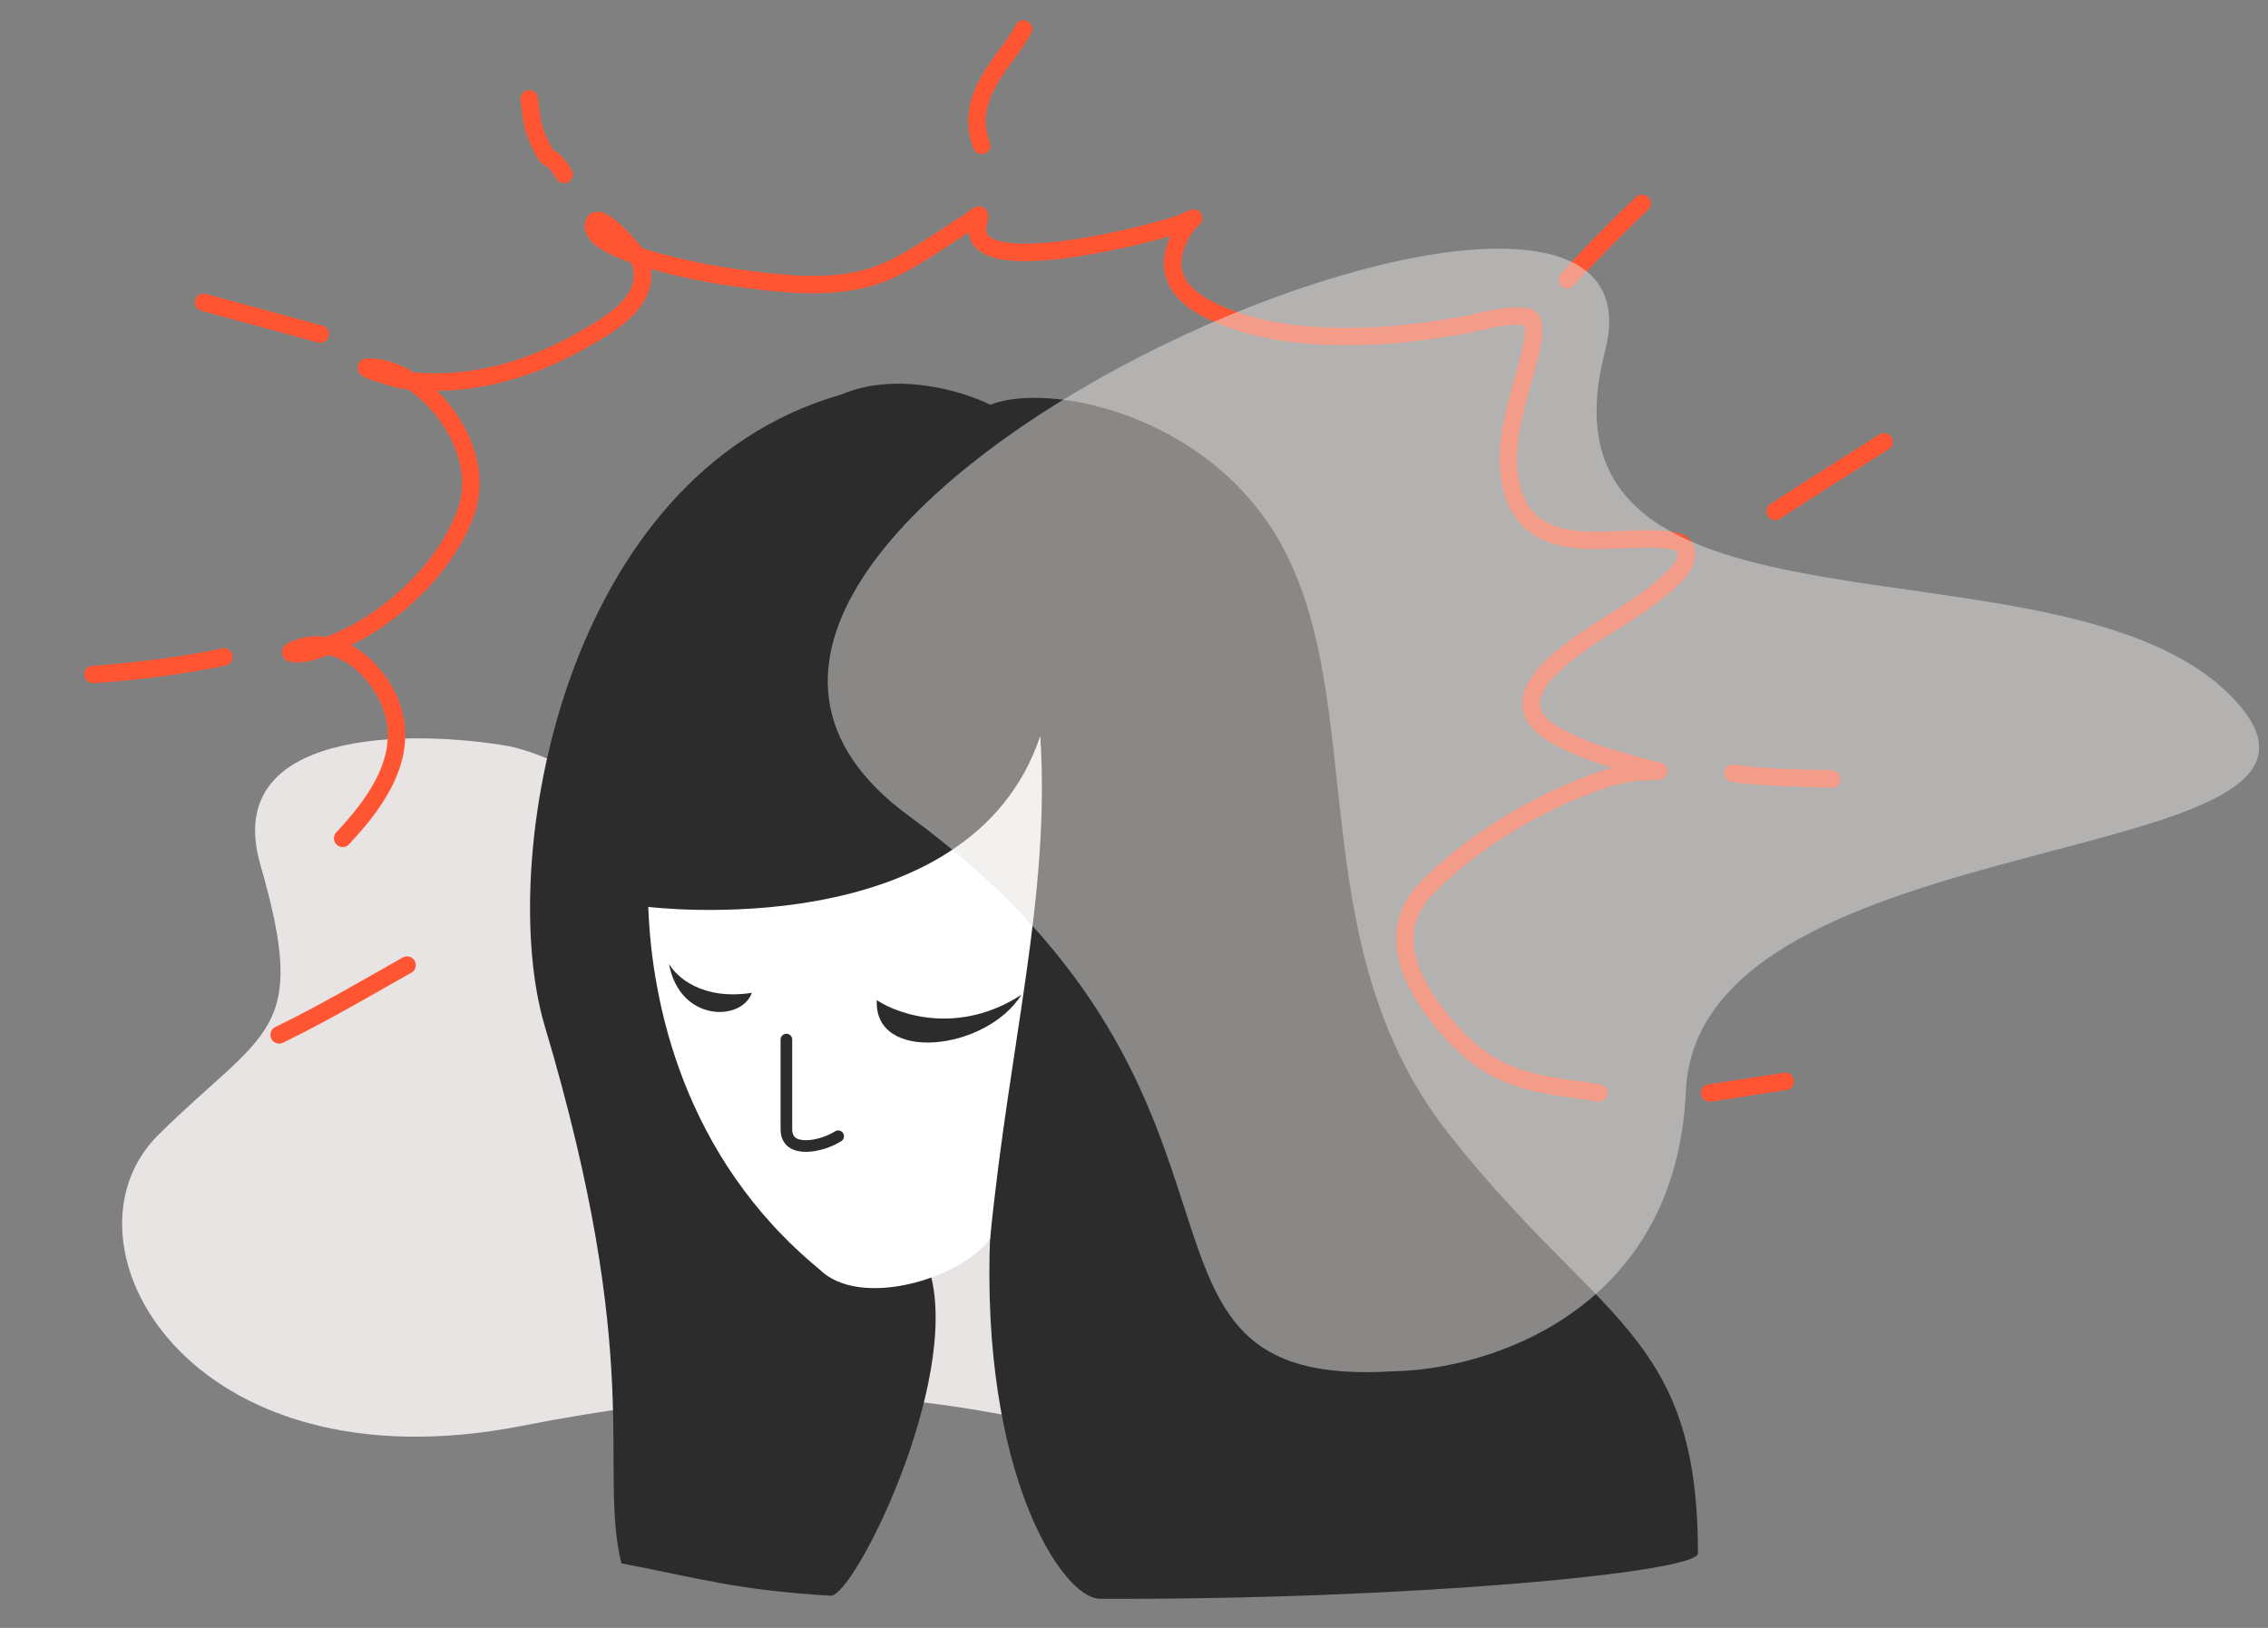 <svg width="390" height="280" viewBox="0 0 390 280" fill="none" xmlns="http://www.w3.org/2000/svg"><rect x="0" y="0" width="390" height="280" fill="#808080" stroke="none"/><g clip-path="url(#clip0)"><path d="M44.777 148.748c-6.762-23.426 25.778-23.349 42.893-20.382 29.898 6.966 21.951 41.28 104.331 48.891 82.379 7.611 60.05 85.914 20.689 75.852-39.36-10.062-65.096-19.221-122.875-7.869-57.78 11.352-81.118-31.734-62.573-50.052 18.544-18.318 25.987-17.157 17.535-46.44z" fill="#E8E4E3"/><path d="M93.663 176.438c17.341 58.187 9.186 75.854 13.186 92.462 12.939 2.453 19.734 4.622 35.996 5.564 3.954.229 22.284-36.488 17.142-55.386 2.103.081 7.852-12.035 10.285-6.872-1.715 41.232 12.404 62.759 18.855 62.786 52.694.223 102.848-4.502 102.848-7.81 0-38.146-17.142-39.514-42.853-72.155-25.712-32.642-13.563-74.227-28.99-101.714-12.342-21.99-39.576-27.707-49.86-23.699-4.571-2.29-16.113-5.841-25.712-1.718-47.996 13.744-59.238 80.552-50.897 108.542z" fill="#2D2C2C"/><path d="M140.861 218.293c-23.508-19.384-28.809-46.154-29.385-62.307 0 0 55.314 6.923 67.414-29.424 1.729 27.693-5.186 51.924-8.643 86.539-5.185 6.923-22.471 12.115-29.386 5.192z" fill="#fff"/><path d="M150.776 172.024c3.852 2.585 14.218 6.018 24.871-.928-6.07 9.691-25.458 11.821-24.871.928zm-35.738-6.274c1.188 2.23 5.7 6.355 14.25 5.017-1.781 5.017-12.469 5.017-14.25-5.017z" fill="#2D2C2C"/><path d="M135.226 178.812v15.451c0 4.278 6.135 2.957 8.906 1.175" stroke="#2D2C2C" stroke-width="2" stroke-linecap="round"/><path d="M58.926 144.189c5.716-6.116 12.465-14.962 7.575-24.583-3.037-5.976-8.988-10.045-14.792-8.245-.572.177-2.158.76-1.587.943 2.229.713 6.412-1.292 8.343-2.13 8.425-3.655 18.127-12.145 21.703-22.24 3.947-11.147-7.478-24.796-16.687-24.796-2.43 0 5.06 2.095 5.298 2.13 11.083 1.603 21.88-1.294 31.862-7.059 4.072-2.352 12.206-6.808 9.214-13.752-.444-1.03-7.057-8.621-7.755-5.994-1.316 4.955 20.122 8.686 22.138 8.976 7.978 1.147 17.37 2.576 25.311.273 5.747-1.666 11.31-5.923 16.507-9.157 2.328-1.45 2.72-2.63 2.124.03-2.309 10.295 31.802 1.147 35.138-.243 3.452-1.44 1.493-1.054.026 1.49-3.862 6.701-.667 10.908 4.939 13.63 8.5 4.128 18.773 4.696 27.819 4.321 5.044-.209 10.028-.952 15.023-1.765 3.491-.568 7.889-2.128 11.465-1.52 2.17.368.605 6.038.307 7.24-1.539 6.212-4.185 13.083-3.378 19.715 2.046 16.822 19.75 9.552 28.715 11.683 2.678.637 1.886 3.638.409 5.233-6.154 6.652-14.75 9.771-21.344 15.882-4.994 4.628-5.812 8.912.41 12.352 5.274 2.917 11.045 4.325 16.686 5.842.124.033 1.539.243.435.243-2.867 0-5.662.291-8.446 1.187-10.63 3.423-22.445 10.19-30.89 18.711-6.166 6.222-4.288 13.523.333 20.202 2.906 4.2 6.346 7.94 10.467 10.405 5.887 3.521 12.314 3.725 18.683 4.807M91 17c.383 2.77.443 4.671 1.59 7.157C95.014 29.41 93.95 25.158 97 30m71.805-5c-3.329-8.536 4.577-14.88 7.195-20m93.521 43.122c4.142-4.642 8.392-8.867 12.838-13.122m22.9 52.956c6.21-4.03 12.462-7.988 18.71-11.956M298 133c5.686.788 11.283.797 17 1m-21 54l13-2M70 166c-7.296 4.119-14.536 8.373-22 12m-9.5-65c-11.252 2.371-22.5 3-22.5 3m39.067-58.543A7325.582 7325.582 0 0135 52" stroke="#F53" stroke-width="3" stroke-linecap="round" stroke-linejoin="round"/><path opacity=".5" d="M289.898 187.697c-1.666 38.017-34.246 47.949-50.328 48.163-52.165 3.27-15.687-45.978-83.31-95.543C88.638 90.752 290.128 5.866 275.996 60.403c-14.131 54.537 78.979 29.226 107.986 59.683 29.007 30.457-92.002 20.091-94.084 67.611z" fill="#E8E4E3"/></g><defs><clipPath id="clip0"><path fill="#fff" d="M0 0h390v280H0z"/></clipPath></defs></svg>